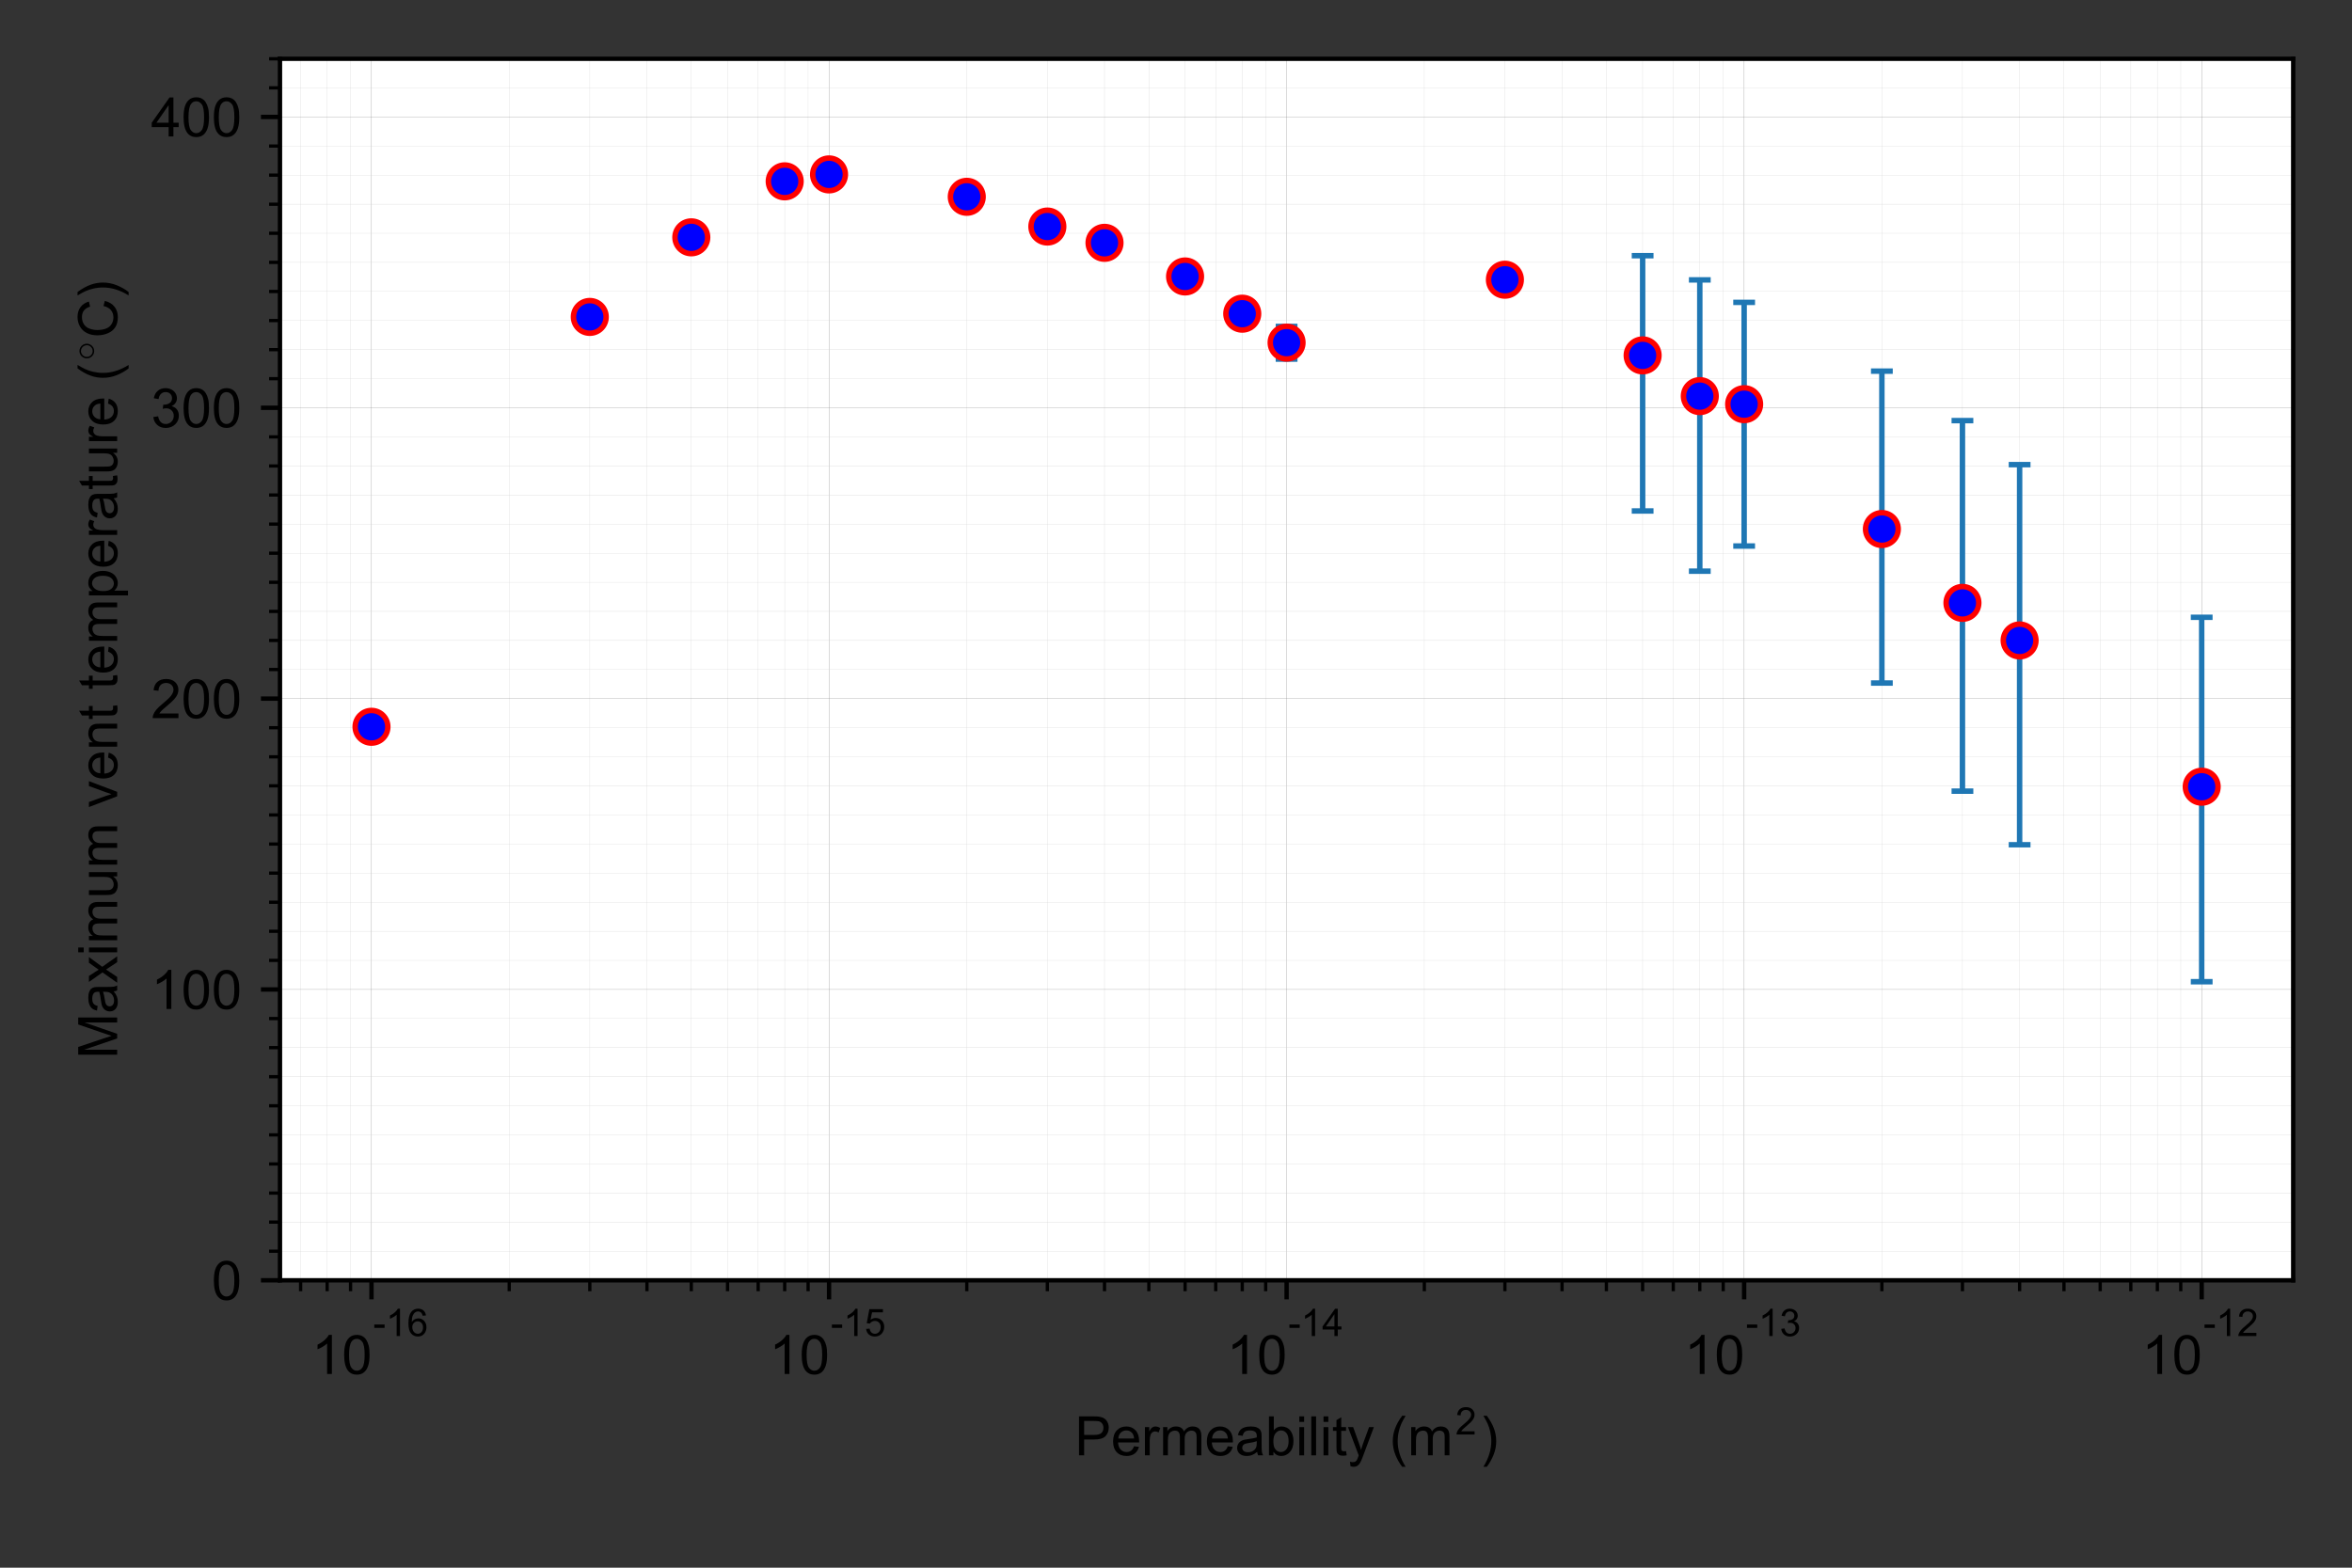 <?xml version="1.0" encoding="utf-8" standalone="no"?>
<!DOCTYPE svg PUBLIC "-//W3C//DTD SVG 1.1//EN"
  "http://www.w3.org/Graphics/SVG/1.1/DTD/svg11.dtd">
<!-- Created with matplotlib (https://matplotlib.org/) -->
<svg height="288pt" version="1.1" viewBox="0 0 432 288" width="432pt" xmlns="http://www.w3.org/2000/svg" xmlns:xlink="http://www.w3.org/1999/xlink">
 <rect x="0" y="0" width="432" height="288" fill="#333333" stroke="none"/>
 <defs>
  <style type="text/css">*{stroke-linecap:butt;stroke-linejoin:round;}</style>
 </defs>
 <g id="figure_1">
  <g id="patch_1">
   <path d="M 0 288 
L 432 288 
L 432 0 
L 0 0 
z
" style="fill:none;"/>
  </g>
  <g id="axes_1">
   <g id="patch_2">
    <path d="M 51.425 235.204 
L 421.2 235.204 
L 421.2 10.8 
L 51.425 10.8 
z
" style="fill:#ffffff;"/>
   </g>
   <g id="matplotlib.axis_1">
    <g id="xtick_1">
     <g id="line2d_1">
      <path clip-path="url(#p990fb00ae2)" d="M 68.233 235.204 
L 68.233 10.8 
" style="fill:none;stroke:#808080;stroke-linecap:square;stroke-width:0.05;"/>
     </g>
     <g id="line2d_2">
      <defs>
       <path d="M 0 0 
L 0 3.5 
" id="md0102a7265" style="stroke:#000000;stroke-width:0.8;"/>
      </defs>
      <g>
       <use style="stroke:#000000;stroke-width:0.8;" x="68.233" xlink:href="#md0102a7265" y="235.204"/>
      </g>
     </g>
     <g id="text_1">
      <!-- $\mathdefault{10^{-16}}$ -->
      <g transform="translate(57.233 252.517)scale(0.1 -0.1)">
       <defs>
        <path d="M 37.25 0 
L 28.469 0 
L 28.469 56 
Q 25.297 52.984 20.141 49.953 
Q 14.984 46.922 10.891 45.406 
L 10.891 53.906 
Q 18.266 57.375 23.781 62.297 
Q 29.297 67.234 31.594 71.875 
L 37.25 71.875 
z
" id="ArialMT-49"/>
        <path d="M 4.156 35.297 
Q 4.156 48 6.766 55.734 
Q 9.375 63.484 14.516 67.672 
Q 19.672 71.875 27.484 71.875 
Q 33.25 71.875 37.594 69.547 
Q 41.938 67.234 44.766 62.859 
Q 47.609 58.5 49.219 52.219 
Q 50.828 45.953 50.828 35.297 
Q 50.828 22.703 48.234 14.969 
Q 45.656 7.234 40.5 3 
Q 35.359 -1.219 27.484 -1.219 
Q 17.141 -1.219 11.234 6.203 
Q 4.156 15.141 4.156 35.297 
z
M 13.188 35.297 
Q 13.188 17.672 17.312 11.828 
Q 21.438 6 27.484 6 
Q 33.547 6 37.672 11.859 
Q 41.797 17.719 41.797 35.297 
Q 41.797 52.984 37.672 58.781 
Q 33.547 64.594 27.391 64.594 
Q 21.344 64.594 17.719 59.469 
Q 13.188 52.938 13.188 35.297 
z
" id="ArialMT-48"/>
        <path d="M 3.172 21.484 
L 3.172 30.328 
L 30.172 30.328 
L 30.172 21.484 
z
" id="ArialMT-45"/>
        <path d="M 49.75 54.047 
L 41.016 53.375 
Q 39.844 58.547 37.703 60.891 
Q 34.125 64.656 28.906 64.656 
Q 24.703 64.656 21.531 62.312 
Q 17.391 59.281 14.984 53.469 
Q 12.594 47.656 12.5 36.922 
Q 15.672 41.75 20.266 44.094 
Q 24.859 46.438 29.891 46.438 
Q 38.672 46.438 44.844 39.969 
Q 51.031 33.5 51.031 23.25 
Q 51.031 16.5 48.125 10.719 
Q 45.219 4.938 40.141 1.859 
Q 35.062 -1.219 28.609 -1.219 
Q 17.625 -1.219 10.688 6.859 
Q 3.766 14.938 3.766 33.5 
Q 3.766 54.25 11.422 63.672 
Q 18.109 71.875 29.438 71.875 
Q 37.891 71.875 43.281 67.141 
Q 48.688 62.406 49.75 54.047 
z
M 13.875 23.188 
Q 13.875 18.656 15.797 14.5 
Q 17.719 10.359 21.188 8.172 
Q 24.656 6 28.469 6 
Q 34.031 6 38.031 10.484 
Q 42.047 14.984 42.047 22.703 
Q 42.047 30.125 38.078 34.391 
Q 34.125 38.672 28.125 38.672 
Q 22.172 38.672 18.016 34.391 
Q 13.875 30.125 13.875 23.188 
z
" id="ArialMT-54"/>
       </defs>
       <use transform="translate(0 0.994)" xlink:href="#ArialMT-49"/>
       <use transform="translate(55.615 0.994)" xlink:href="#ArialMT-48"/>
       <use transform="translate(112.973 70.688)scale(0.7)" xlink:href="#ArialMT-45"/>
       <use transform="translate(136.283 70.688)scale(0.7)" xlink:href="#ArialMT-49"/>
       <use transform="translate(175.214 70.688)scale(0.7)" xlink:href="#ArialMT-54"/>
      </g>
     </g>
    </g>
    <g id="xtick_2">
     <g id="line2d_3">
      <path clip-path="url(#p990fb00ae2)" d="M 152.273 235.204 
L 152.273 10.8 
" style="fill:none;stroke:#808080;stroke-linecap:square;stroke-width:0.05;"/>
     </g>
     <g id="line2d_4">
      <g>
       <use style="stroke:#000000;stroke-width:0.8;" x="152.273" xlink:href="#md0102a7265" y="235.204"/>
      </g>
     </g>
     <g id="text_2">
      <!-- $\mathdefault{10^{-15}}$ -->
      <g transform="translate(141.273 252.517)scale(0.1 -0.1)">
       <defs>
        <path d="M 4.156 18.75 
L 13.375 19.531 
Q 14.406 12.797 18.141 9.391 
Q 21.875 6 27.156 6 
Q 33.5 6 37.891 10.781 
Q 42.281 15.578 42.281 23.484 
Q 42.281 31 38.062 35.344 
Q 33.844 39.703 27 39.703 
Q 22.75 39.703 19.328 37.766 
Q 15.922 35.844 13.969 32.766 
L 5.719 33.844 
L 12.641 70.609 
L 48.25 70.609 
L 48.25 62.203 
L 19.672 62.203 
L 15.828 42.969 
Q 22.266 47.469 29.344 47.469 
Q 38.719 47.469 45.156 40.969 
Q 51.609 34.469 51.609 24.266 
Q 51.609 14.547 45.953 7.469 
Q 39.062 -1.219 27.156 -1.219 
Q 17.391 -1.219 11.203 4.25 
Q 5.031 9.719 4.156 18.75 
z
" id="ArialMT-53"/>
       </defs>
       <use transform="translate(0 0.994)" xlink:href="#ArialMT-49"/>
       <use transform="translate(55.615 0.994)" xlink:href="#ArialMT-48"/>
       <use transform="translate(112.973 70.688)scale(0.7)" xlink:href="#ArialMT-45"/>
       <use transform="translate(136.283 70.688)scale(0.7)" xlink:href="#ArialMT-49"/>
       <use transform="translate(175.214 70.688)scale(0.7)" xlink:href="#ArialMT-53"/>
      </g>
     </g>
    </g>
    <g id="xtick_3">
     <g id="line2d_5">
      <path clip-path="url(#p990fb00ae2)" d="M 236.312 235.204 
L 236.312 10.8 
" style="fill:none;stroke:#808080;stroke-linecap:square;stroke-width:0.05;"/>
     </g>
     <g id="line2d_6">
      <g>
       <use style="stroke:#000000;stroke-width:0.8;" x="236.312" xlink:href="#md0102a7265" y="235.204"/>
      </g>
     </g>
     <g id="text_3">
      <!-- $\mathdefault{10^{-14}}$ -->
      <g transform="translate(225.312 252.517)scale(0.1 -0.1)">
       <defs>
        <path d="M 32.328 0 
L 32.328 17.141 
L 1.266 17.141 
L 1.266 25.203 
L 33.938 71.578 
L 41.109 71.578 
L 41.109 25.203 
L 50.781 25.203 
L 50.781 17.141 
L 41.109 17.141 
L 41.109 0 
z
M 32.328 25.203 
L 32.328 57.469 
L 9.906 25.203 
z
" id="ArialMT-52"/>
       </defs>
       <use transform="translate(0 0.994)" xlink:href="#ArialMT-49"/>
       <use transform="translate(55.615 0.994)" xlink:href="#ArialMT-48"/>
       <use transform="translate(112.973 70.688)scale(0.7)" xlink:href="#ArialMT-45"/>
       <use transform="translate(136.283 70.688)scale(0.7)" xlink:href="#ArialMT-49"/>
       <use transform="translate(175.214 70.688)scale(0.7)" xlink:href="#ArialMT-52"/>
      </g>
     </g>
    </g>
    <g id="xtick_4">
     <g id="line2d_7">
      <path clip-path="url(#p990fb00ae2)" d="M 320.352 235.204 
L 320.352 10.8 
" style="fill:none;stroke:#808080;stroke-linecap:square;stroke-width:0.05;"/>
     </g>
     <g id="line2d_8">
      <g>
       <use style="stroke:#000000;stroke-width:0.8;" x="320.352" xlink:href="#md0102a7265" y="235.204"/>
      </g>
     </g>
     <g id="text_4">
      <!-- $\mathdefault{10^{-13}}$ -->
      <g transform="translate(309.352 252.517)scale(0.1 -0.1)">
       <defs>
        <path d="M 4.203 18.891 
L 12.984 20.062 
Q 14.5 12.594 18.141 9.297 
Q 21.781 6 27 6 
Q 33.203 6 37.469 10.297 
Q 41.75 14.594 41.75 20.953 
Q 41.75 27 37.797 30.922 
Q 33.844 34.859 27.734 34.859 
Q 25.25 34.859 21.531 33.891 
L 22.516 41.609 
Q 23.391 41.5 23.922 41.5 
Q 29.547 41.5 34.031 44.422 
Q 38.531 47.359 38.531 53.469 
Q 38.531 58.297 35.25 61.469 
Q 31.984 64.656 26.812 64.656 
Q 21.688 64.656 18.266 61.422 
Q 14.844 58.203 13.875 51.766 
L 5.078 53.328 
Q 6.688 62.156 12.391 67.016 
Q 18.109 71.875 26.609 71.875 
Q 32.469 71.875 37.391 69.359 
Q 42.328 66.844 44.938 62.5 
Q 47.562 58.156 47.562 53.266 
Q 47.562 48.641 45.062 44.828 
Q 42.578 41.016 37.703 38.766 
Q 44.047 37.312 47.562 32.688 
Q 51.078 28.078 51.078 21.141 
Q 51.078 11.766 44.234 5.25 
Q 37.406 -1.266 26.953 -1.266 
Q 17.531 -1.266 11.297 4.344 
Q 5.078 9.969 4.203 18.891 
z
" id="ArialMT-51"/>
       </defs>
       <use transform="translate(0 0.994)" xlink:href="#ArialMT-49"/>
       <use transform="translate(55.615 0.994)" xlink:href="#ArialMT-48"/>
       <use transform="translate(112.973 70.688)scale(0.7)" xlink:href="#ArialMT-45"/>
       <use transform="translate(136.283 70.688)scale(0.7)" xlink:href="#ArialMT-49"/>
       <use transform="translate(175.214 70.688)scale(0.7)" xlink:href="#ArialMT-51"/>
      </g>
     </g>
    </g>
    <g id="xtick_5">
     <g id="line2d_9">
      <path clip-path="url(#p990fb00ae2)" d="M 404.392 235.204 
L 404.392 10.8 
" style="fill:none;stroke:#808080;stroke-linecap:square;stroke-width:0.05;"/>
     </g>
     <g id="line2d_10">
      <g>
       <use style="stroke:#000000;stroke-width:0.8;" x="404.392" xlink:href="#md0102a7265" y="235.204"/>
      </g>
     </g>
     <g id="text_5">
      <!-- $\mathdefault{10^{-12}}$ -->
      <g transform="translate(393.392 252.517)scale(0.1 -0.1)">
       <defs>
        <path d="M 50.344 8.453 
L 50.344 0 
L 3.031 0 
Q 2.938 3.172 4.047 6.109 
Q 5.859 10.938 9.828 15.625 
Q 13.812 20.312 21.344 26.469 
Q 33.016 36.031 37.109 41.625 
Q 41.219 47.219 41.219 52.203 
Q 41.219 57.422 37.469 61 
Q 33.734 64.594 27.734 64.594 
Q 21.391 64.594 17.578 60.781 
Q 13.766 56.984 13.719 50.25 
L 4.688 51.172 
Q 5.609 61.281 11.656 66.578 
Q 17.719 71.875 27.938 71.875 
Q 38.234 71.875 44.234 66.156 
Q 50.25 60.453 50.25 52 
Q 50.25 47.703 48.484 43.547 
Q 46.734 39.406 42.656 34.812 
Q 38.578 30.219 29.109 22.219 
Q 21.188 15.578 18.938 13.203 
Q 16.703 10.844 15.234 8.453 
z
" id="ArialMT-50"/>
       </defs>
       <use transform="translate(0 0.994)" xlink:href="#ArialMT-49"/>
       <use transform="translate(55.615 0.994)" xlink:href="#ArialMT-48"/>
       <use transform="translate(112.973 70.688)scale(0.7)" xlink:href="#ArialMT-45"/>
       <use transform="translate(136.283 70.688)scale(0.7)" xlink:href="#ArialMT-49"/>
       <use transform="translate(175.214 70.688)scale(0.7)" xlink:href="#ArialMT-50"/>
      </g>
     </g>
    </g>
    <g id="xtick_6">
     <g id="line2d_11">
      <path clip-path="url(#p990fb00ae2)" d="M 55.215 235.204 
L 55.215 10.8 
" style="fill:none;stroke:#d3d3d3;stroke-linecap:square;stroke-width:0.05;"/>
     </g>
     <g id="line2d_12">
      <defs>
       <path d="M 0 0 
L 0 2 
" id="m9392444e50" style="stroke:#000000;stroke-width:0.6;"/>
      </defs>
      <g>
       <use style="stroke:#000000;stroke-width:0.6;" x="55.215" xlink:href="#m9392444e50" y="235.204"/>
      </g>
     </g>
    </g>
    <g id="xtick_7">
     <g id="line2d_13">
      <path clip-path="url(#p990fb00ae2)" d="M 60.089 235.204 
L 60.089 10.8 
" style="fill:none;stroke:#d3d3d3;stroke-linecap:square;stroke-width:0.05;"/>
     </g>
     <g id="line2d_14">
      <g>
       <use style="stroke:#000000;stroke-width:0.6;" x="60.089" xlink:href="#m9392444e50" y="235.204"/>
      </g>
     </g>
    </g>
    <g id="xtick_8">
     <g id="line2d_15">
      <path clip-path="url(#p990fb00ae2)" d="M 64.388 235.204 
L 64.388 10.8 
" style="fill:none;stroke:#d3d3d3;stroke-linecap:square;stroke-width:0.05;"/>
     </g>
     <g id="line2d_16">
      <g>
       <use style="stroke:#000000;stroke-width:0.6;" x="64.388" xlink:href="#m9392444e50" y="235.204"/>
      </g>
     </g>
    </g>
    <g id="xtick_9">
     <g id="line2d_17">
      <path clip-path="url(#p990fb00ae2)" d="M 93.531 235.204 
L 93.531 10.8 
" style="fill:none;stroke:#d3d3d3;stroke-linecap:square;stroke-width:0.05;"/>
     </g>
     <g id="line2d_18">
      <g>
       <use style="stroke:#000000;stroke-width:0.6;" x="93.531" xlink:href="#m9392444e50" y="235.204"/>
      </g>
     </g>
    </g>
    <g id="xtick_10">
     <g id="line2d_19">
      <path clip-path="url(#p990fb00ae2)" d="M 108.33 235.204 
L 108.33 10.8 
" style="fill:none;stroke:#d3d3d3;stroke-linecap:square;stroke-width:0.05;"/>
     </g>
     <g id="line2d_20">
      <g>
       <use style="stroke:#000000;stroke-width:0.6;" x="108.33" xlink:href="#m9392444e50" y="235.204"/>
      </g>
     </g>
    </g>
    <g id="xtick_11">
     <g id="line2d_21">
      <path clip-path="url(#p990fb00ae2)" d="M 118.83 235.204 
L 118.83 10.8 
" style="fill:none;stroke:#d3d3d3;stroke-linecap:square;stroke-width:0.05;"/>
     </g>
     <g id="line2d_22">
      <g>
       <use style="stroke:#000000;stroke-width:0.6;" x="118.83" xlink:href="#m9392444e50" y="235.204"/>
      </g>
     </g>
    </g>
    <g id="xtick_12">
     <g id="line2d_23">
      <path clip-path="url(#p990fb00ae2)" d="M 126.974 235.204 
L 126.974 10.8 
" style="fill:none;stroke:#d3d3d3;stroke-linecap:square;stroke-width:0.05;"/>
     </g>
     <g id="line2d_24">
      <g>
       <use style="stroke:#000000;stroke-width:0.6;" x="126.974" xlink:href="#m9392444e50" y="235.204"/>
      </g>
     </g>
    </g>
    <g id="xtick_13">
     <g id="line2d_25">
      <path clip-path="url(#p990fb00ae2)" d="M 133.629 235.204 
L 133.629 10.8 
" style="fill:none;stroke:#d3d3d3;stroke-linecap:square;stroke-width:0.05;"/>
     </g>
     <g id="line2d_26">
      <g>
       <use style="stroke:#000000;stroke-width:0.6;" x="133.629" xlink:href="#m9392444e50" y="235.204"/>
      </g>
     </g>
    </g>
    <g id="xtick_14">
     <g id="line2d_27">
      <path clip-path="url(#p990fb00ae2)" d="M 139.255 235.204 
L 139.255 10.8 
" style="fill:none;stroke:#d3d3d3;stroke-linecap:square;stroke-width:0.05;"/>
     </g>
     <g id="line2d_28">
      <g>
       <use style="stroke:#000000;stroke-width:0.6;" x="139.255" xlink:href="#m9392444e50" y="235.204"/>
      </g>
     </g>
    </g>
    <g id="xtick_15">
     <g id="line2d_29">
      <path clip-path="url(#p990fb00ae2)" d="M 144.128 235.204 
L 144.128 10.8 
" style="fill:none;stroke:#d3d3d3;stroke-linecap:square;stroke-width:0.05;"/>
     </g>
     <g id="line2d_30">
      <g>
       <use style="stroke:#000000;stroke-width:0.6;" x="144.128" xlink:href="#m9392444e50" y="235.204"/>
      </g>
     </g>
    </g>
    <g id="xtick_16">
     <g id="line2d_31">
      <path clip-path="url(#p990fb00ae2)" d="M 148.427 235.204 
L 148.427 10.8 
" style="fill:none;stroke:#d3d3d3;stroke-linecap:square;stroke-width:0.05;"/>
     </g>
     <g id="line2d_32">
      <g>
       <use style="stroke:#000000;stroke-width:0.6;" x="148.427" xlink:href="#m9392444e50" y="235.204"/>
      </g>
     </g>
    </g>
    <g id="xtick_17">
     <g id="line2d_33">
      <path clip-path="url(#p990fb00ae2)" d="M 177.571 235.204 
L 177.571 10.8 
" style="fill:none;stroke:#d3d3d3;stroke-linecap:square;stroke-width:0.05;"/>
     </g>
     <g id="line2d_34">
      <g>
       <use style="stroke:#000000;stroke-width:0.6;" x="177.571" xlink:href="#m9392444e50" y="235.204"/>
      </g>
     </g>
    </g>
    <g id="xtick_18">
     <g id="line2d_35">
      <path clip-path="url(#p990fb00ae2)" d="M 192.37 235.204 
L 192.37 10.8 
" style="fill:none;stroke:#d3d3d3;stroke-linecap:square;stroke-width:0.05;"/>
     </g>
     <g id="line2d_36">
      <g>
       <use style="stroke:#000000;stroke-width:0.6;" x="192.37" xlink:href="#m9392444e50" y="235.204"/>
      </g>
     </g>
    </g>
    <g id="xtick_19">
     <g id="line2d_37">
      <path clip-path="url(#p990fb00ae2)" d="M 202.87 235.204 
L 202.87 10.8 
" style="fill:none;stroke:#d3d3d3;stroke-linecap:square;stroke-width:0.05;"/>
     </g>
     <g id="line2d_38">
      <g>
       <use style="stroke:#000000;stroke-width:0.6;" x="202.87" xlink:href="#m9392444e50" y="235.204"/>
      </g>
     </g>
    </g>
    <g id="xtick_20">
     <g id="line2d_39">
      <path clip-path="url(#p990fb00ae2)" d="M 211.014 235.204 
L 211.014 10.8 
" style="fill:none;stroke:#d3d3d3;stroke-linecap:square;stroke-width:0.05;"/>
     </g>
     <g id="line2d_40">
      <g>
       <use style="stroke:#000000;stroke-width:0.6;" x="211.014" xlink:href="#m9392444e50" y="235.204"/>
      </g>
     </g>
    </g>
    <g id="xtick_21">
     <g id="line2d_41">
      <path clip-path="url(#p990fb00ae2)" d="M 217.668 235.204 
L 217.668 10.8 
" style="fill:none;stroke:#d3d3d3;stroke-linecap:square;stroke-width:0.05;"/>
     </g>
     <g id="line2d_42">
      <g>
       <use style="stroke:#000000;stroke-width:0.6;" x="217.668" xlink:href="#m9392444e50" y="235.204"/>
      </g>
     </g>
    </g>
    <g id="xtick_22">
     <g id="line2d_43">
      <path clip-path="url(#p990fb00ae2)" d="M 223.295 235.204 
L 223.295 10.8 
" style="fill:none;stroke:#d3d3d3;stroke-linecap:square;stroke-width:0.05;"/>
     </g>
     <g id="line2d_44">
      <g>
       <use style="stroke:#000000;stroke-width:0.6;" x="223.295" xlink:href="#m9392444e50" y="235.204"/>
      </g>
     </g>
    </g>
    <g id="xtick_23">
     <g id="line2d_45">
      <path clip-path="url(#p990fb00ae2)" d="M 228.168 235.204 
L 228.168 10.8 
" style="fill:none;stroke:#d3d3d3;stroke-linecap:square;stroke-width:0.05;"/>
     </g>
     <g id="line2d_46">
      <g>
       <use style="stroke:#000000;stroke-width:0.6;" x="228.168" xlink:href="#m9392444e50" y="235.204"/>
      </g>
     </g>
    </g>
    <g id="xtick_24">
     <g id="line2d_47">
      <path clip-path="url(#p990fb00ae2)" d="M 232.467 235.204 
L 232.467 10.8 
" style="fill:none;stroke:#d3d3d3;stroke-linecap:square;stroke-width:0.05;"/>
     </g>
     <g id="line2d_48">
      <g>
       <use style="stroke:#000000;stroke-width:0.6;" x="232.467" xlink:href="#m9392444e50" y="235.204"/>
      </g>
     </g>
    </g>
    <g id="xtick_25">
     <g id="line2d_49">
      <path clip-path="url(#p990fb00ae2)" d="M 261.611 235.204 
L 261.611 10.8 
" style="fill:none;stroke:#d3d3d3;stroke-linecap:square;stroke-width:0.05;"/>
     </g>
     <g id="line2d_50">
      <g>
       <use style="stroke:#000000;stroke-width:0.6;" x="261.611" xlink:href="#m9392444e50" y="235.204"/>
      </g>
     </g>
    </g>
    <g id="xtick_26">
     <g id="line2d_51">
      <path clip-path="url(#p990fb00ae2)" d="M 276.41 235.204 
L 276.41 10.8 
" style="fill:none;stroke:#d3d3d3;stroke-linecap:square;stroke-width:0.05;"/>
     </g>
     <g id="line2d_52">
      <g>
       <use style="stroke:#000000;stroke-width:0.6;" x="276.41" xlink:href="#m9392444e50" y="235.204"/>
      </g>
     </g>
    </g>
    <g id="xtick_27">
     <g id="line2d_53">
      <path clip-path="url(#p990fb00ae2)" d="M 286.909 235.204 
L 286.909 10.8 
" style="fill:none;stroke:#d3d3d3;stroke-linecap:square;stroke-width:0.05;"/>
     </g>
     <g id="line2d_54">
      <g>
       <use style="stroke:#000000;stroke-width:0.6;" x="286.909" xlink:href="#m9392444e50" y="235.204"/>
      </g>
     </g>
    </g>
    <g id="xtick_28">
     <g id="line2d_55">
      <path clip-path="url(#p990fb00ae2)" d="M 295.054 235.204 
L 295.054 10.8 
" style="fill:none;stroke:#d3d3d3;stroke-linecap:square;stroke-width:0.05;"/>
     </g>
     <g id="line2d_56">
      <g>
       <use style="stroke:#000000;stroke-width:0.6;" x="295.054" xlink:href="#m9392444e50" y="235.204"/>
      </g>
     </g>
    </g>
    <g id="xtick_29">
     <g id="line2d_57">
      <path clip-path="url(#p990fb00ae2)" d="M 301.708 235.204 
L 301.708 10.8 
" style="fill:none;stroke:#d3d3d3;stroke-linecap:square;stroke-width:0.05;"/>
     </g>
     <g id="line2d_58">
      <g>
       <use style="stroke:#000000;stroke-width:0.6;" x="301.708" xlink:href="#m9392444e50" y="235.204"/>
      </g>
     </g>
    </g>
    <g id="xtick_30">
     <g id="line2d_59">
      <path clip-path="url(#p990fb00ae2)" d="M 307.334 235.204 
L 307.334 10.8 
" style="fill:none;stroke:#d3d3d3;stroke-linecap:square;stroke-width:0.05;"/>
     </g>
     <g id="line2d_60">
      <g>
       <use style="stroke:#000000;stroke-width:0.6;" x="307.334" xlink:href="#m9392444e50" y="235.204"/>
      </g>
     </g>
    </g>
    <g id="xtick_31">
     <g id="line2d_61">
      <path clip-path="url(#p990fb00ae2)" d="M 312.208 235.204 
L 312.208 10.8 
" style="fill:none;stroke:#d3d3d3;stroke-linecap:square;stroke-width:0.05;"/>
     </g>
     <g id="line2d_62">
      <g>
       <use style="stroke:#000000;stroke-width:0.6;" x="312.208" xlink:href="#m9392444e50" y="235.204"/>
      </g>
     </g>
    </g>
    <g id="xtick_32">
     <g id="line2d_63">
      <path clip-path="url(#p990fb00ae2)" d="M 316.507 235.204 
L 316.507 10.8 
" style="fill:none;stroke:#d3d3d3;stroke-linecap:square;stroke-width:0.05;"/>
     </g>
     <g id="line2d_64">
      <g>
       <use style="stroke:#000000;stroke-width:0.6;" x="316.507" xlink:href="#m9392444e50" y="235.204"/>
      </g>
     </g>
    </g>
    <g id="xtick_33">
     <g id="line2d_65">
      <path clip-path="url(#p990fb00ae2)" d="M 345.651 235.204 
L 345.651 10.8 
" style="fill:none;stroke:#d3d3d3;stroke-linecap:square;stroke-width:0.05;"/>
     </g>
     <g id="line2d_66">
      <g>
       <use style="stroke:#000000;stroke-width:0.6;" x="345.651" xlink:href="#m9392444e50" y="235.204"/>
      </g>
     </g>
    </g>
    <g id="xtick_34">
     <g id="line2d_67">
      <path clip-path="url(#p990fb00ae2)" d="M 360.449 235.204 
L 360.449 10.8 
" style="fill:none;stroke:#d3d3d3;stroke-linecap:square;stroke-width:0.05;"/>
     </g>
     <g id="line2d_68">
      <g>
       <use style="stroke:#000000;stroke-width:0.6;" x="360.449" xlink:href="#m9392444e50" y="235.204"/>
      </g>
     </g>
    </g>
    <g id="xtick_35">
     <g id="line2d_69">
      <path clip-path="url(#p990fb00ae2)" d="M 370.949 235.204 
L 370.949 10.8 
" style="fill:none;stroke:#d3d3d3;stroke-linecap:square;stroke-width:0.05;"/>
     </g>
     <g id="line2d_70">
      <g>
       <use style="stroke:#000000;stroke-width:0.6;" x="370.949" xlink:href="#m9392444e50" y="235.204"/>
      </g>
     </g>
    </g>
    <g id="xtick_36">
     <g id="line2d_71">
      <path clip-path="url(#p990fb00ae2)" d="M 379.094 235.204 
L 379.094 10.8 
" style="fill:none;stroke:#d3d3d3;stroke-linecap:square;stroke-width:0.05;"/>
     </g>
     <g id="line2d_72">
      <g>
       <use style="stroke:#000000;stroke-width:0.6;" x="379.094" xlink:href="#m9392444e50" y="235.204"/>
      </g>
     </g>
    </g>
    <g id="xtick_37">
     <g id="line2d_73">
      <path clip-path="url(#p990fb00ae2)" d="M 385.748 235.204 
L 385.748 10.8 
" style="fill:none;stroke:#d3d3d3;stroke-linecap:square;stroke-width:0.05;"/>
     </g>
     <g id="line2d_74">
      <g>
       <use style="stroke:#000000;stroke-width:0.6;" x="385.748" xlink:href="#m9392444e50" y="235.204"/>
      </g>
     </g>
    </g>
    <g id="xtick_38">
     <g id="line2d_75">
      <path clip-path="url(#p990fb00ae2)" d="M 391.374 235.204 
L 391.374 10.8 
" style="fill:none;stroke:#d3d3d3;stroke-linecap:square;stroke-width:0.05;"/>
     </g>
     <g id="line2d_76">
      <g>
       <use style="stroke:#000000;stroke-width:0.6;" x="391.374" xlink:href="#m9392444e50" y="235.204"/>
      </g>
     </g>
    </g>
    <g id="xtick_39">
     <g id="line2d_77">
      <path clip-path="url(#p990fb00ae2)" d="M 396.248 235.204 
L 396.248 10.8 
" style="fill:none;stroke:#d3d3d3;stroke-linecap:square;stroke-width:0.05;"/>
     </g>
     <g id="line2d_78">
      <g>
       <use style="stroke:#000000;stroke-width:0.6;" x="396.248" xlink:href="#m9392444e50" y="235.204"/>
      </g>
     </g>
    </g>
    <g id="xtick_40">
     <g id="line2d_79">
      <path clip-path="url(#p990fb00ae2)" d="M 400.547 235.204 
L 400.547 10.8 
" style="fill:none;stroke:#d3d3d3;stroke-linecap:square;stroke-width:0.05;"/>
     </g>
     <g id="line2d_80">
      <g>
       <use style="stroke:#000000;stroke-width:0.6;" x="400.547" xlink:href="#m9392444e50" y="235.204"/>
      </g>
     </g>
    </g>
    <g id="text_6">
     <!-- Permeability (m$^{\mathregular{2}}$) -->
     <g transform="translate(197.412 267.404)scale(0.1 -0.1)">
      <defs>
       <path d="M 7.719 0 
L 7.719 71.578 
L 34.719 71.578 
Q 41.844 71.578 45.609 70.906 
Q 50.875 70.016 54.438 67.547 
Q 58.016 65.094 60.188 60.641 
Q 62.359 56.203 62.359 50.875 
Q 62.359 41.75 56.547 35.422 
Q 50.734 29.109 35.547 29.109 
L 17.188 29.109 
L 17.188 0 
z
M 17.188 37.547 
L 35.688 37.547 
Q 44.875 37.547 48.734 40.969 
Q 52.594 44.391 52.594 50.594 
Q 52.594 55.078 50.312 58.266 
Q 48.047 61.469 44.344 62.5 
Q 41.938 63.141 35.5 63.141 
L 17.188 63.141 
z
" id="ArialMT-80"/>
       <path d="M 42.094 16.703 
L 51.172 15.578 
Q 49.031 7.625 43.219 3.219 
Q 37.406 -1.172 28.375 -1.172 
Q 17 -1.172 10.328 5.828 
Q 3.656 12.844 3.656 25.484 
Q 3.656 38.578 10.391 45.797 
Q 17.141 53.031 27.875 53.031 
Q 38.281 53.031 44.875 45.953 
Q 51.469 38.875 51.469 26.031 
Q 51.469 25.25 51.422 23.688 
L 12.75 23.688 
Q 13.234 15.141 17.578 10.594 
Q 21.922 6.062 28.422 6.062 
Q 33.25 6.062 36.672 8.594 
Q 40.094 11.141 42.094 16.703 
z
M 13.234 30.906 
L 42.188 30.906 
Q 41.609 37.453 38.875 40.719 
Q 34.672 45.797 27.984 45.797 
Q 21.922 45.797 17.797 41.75 
Q 13.672 37.703 13.234 30.906 
z
" id="ArialMT-101"/>
       <path d="M 6.5 0 
L 6.5 51.859 
L 14.406 51.859 
L 14.406 44 
Q 17.438 49.516 20 51.266 
Q 22.562 53.031 25.641 53.031 
Q 30.078 53.031 34.672 50.203 
L 31.641 42.047 
Q 28.422 43.953 25.203 43.953 
Q 22.312 43.953 20.016 42.219 
Q 17.719 40.484 16.75 37.406 
Q 15.281 32.719 15.281 27.156 
L 15.281 0 
z
" id="ArialMT-114"/>
       <path d="M 6.594 0 
L 6.594 51.859 
L 14.453 51.859 
L 14.453 44.578 
Q 16.891 48.391 20.938 50.703 
Q 25 53.031 30.172 53.031 
Q 35.938 53.031 39.625 50.641 
Q 43.312 48.25 44.828 43.953 
Q 50.984 53.031 60.844 53.031 
Q 68.562 53.031 72.703 48.75 
Q 76.859 44.484 76.859 35.594 
L 76.859 0 
L 68.109 0 
L 68.109 32.672 
Q 68.109 37.938 67.25 40.25 
Q 66.406 42.578 64.156 43.984 
Q 61.922 45.406 58.891 45.406 
Q 53.422 45.406 49.797 41.766 
Q 46.188 38.141 46.188 30.125 
L 46.188 0 
L 37.406 0 
L 37.406 33.688 
Q 37.406 39.547 35.25 42.469 
Q 33.109 45.406 28.219 45.406 
Q 24.516 45.406 21.359 43.453 
Q 18.219 41.5 16.797 37.734 
Q 15.375 33.984 15.375 26.906 
L 15.375 0 
z
" id="ArialMT-109"/>
       <path d="M 40.438 6.391 
Q 35.547 2.25 31.031 0.531 
Q 26.516 -1.172 21.344 -1.172 
Q 12.797 -1.172 8.203 3 
Q 3.609 7.172 3.609 13.672 
Q 3.609 17.484 5.344 20.625 
Q 7.078 23.781 9.891 25.688 
Q 12.703 27.594 16.219 28.562 
Q 18.797 29.25 24.031 29.891 
Q 34.672 31.156 39.703 32.906 
Q 39.75 34.719 39.75 35.203 
Q 39.75 40.578 37.25 42.781 
Q 33.891 45.75 27.25 45.75 
Q 21.047 45.75 18.094 43.578 
Q 15.141 41.406 13.719 35.891 
L 5.125 37.062 
Q 6.297 42.578 8.984 45.969 
Q 11.672 49.359 16.75 51.188 
Q 21.828 53.031 28.516 53.031 
Q 35.156 53.031 39.297 51.469 
Q 43.453 49.906 45.406 47.531 
Q 47.359 45.172 48.141 41.547 
Q 48.578 39.312 48.578 33.453 
L 48.578 21.734 
Q 48.578 9.469 49.141 6.219 
Q 49.703 2.984 51.375 0 
L 42.188 0 
Q 40.828 2.734 40.438 6.391 
z
M 39.703 26.031 
Q 34.906 24.078 25.344 22.703 
Q 19.922 21.922 17.672 20.938 
Q 15.438 19.969 14.203 18.094 
Q 12.984 16.219 12.984 13.922 
Q 12.984 10.406 15.641 8.062 
Q 18.312 5.719 23.438 5.719 
Q 28.516 5.719 32.469 7.938 
Q 36.422 10.156 38.281 14.016 
Q 39.703 17 39.703 22.797 
z
" id="ArialMT-97"/>
       <path d="M 14.703 0 
L 6.547 0 
L 6.547 71.578 
L 15.328 71.578 
L 15.328 46.047 
Q 20.906 53.031 29.547 53.031 
Q 34.328 53.031 38.594 51.094 
Q 42.875 49.172 45.625 45.672 
Q 48.391 42.188 49.953 37.25 
Q 51.516 32.328 51.516 26.703 
Q 51.516 13.375 44.922 6.094 
Q 38.328 -1.172 29.109 -1.172 
Q 19.922 -1.172 14.703 6.5 
z
M 14.594 26.312 
Q 14.594 17 17.141 12.844 
Q 21.297 6.062 28.375 6.062 
Q 34.125 6.062 38.328 11.062 
Q 42.531 16.062 42.531 25.984 
Q 42.531 36.141 38.5 40.969 
Q 34.469 45.797 28.766 45.797 
Q 23 45.797 18.797 40.797 
Q 14.594 35.797 14.594 26.312 
z
" id="ArialMT-98"/>
       <path d="M 6.641 61.469 
L 6.641 71.578 
L 15.438 71.578 
L 15.438 61.469 
z
M 6.641 0 
L 6.641 51.859 
L 15.438 51.859 
L 15.438 0 
z
" id="ArialMT-105"/>
       <path d="M 6.391 0 
L 6.391 71.578 
L 15.188 71.578 
L 15.188 0 
z
" id="ArialMT-108"/>
       <path d="M 25.781 7.859 
L 27.047 0.094 
Q 23.344 -0.688 20.406 -0.688 
Q 15.625 -0.688 12.984 0.828 
Q 10.359 2.344 9.281 4.812 
Q 8.203 7.281 8.203 15.188 
L 8.203 45.016 
L 1.766 45.016 
L 1.766 51.859 
L 8.203 51.859 
L 8.203 64.703 
L 16.938 69.969 
L 16.938 51.859 
L 25.781 51.859 
L 25.781 45.016 
L 16.938 45.016 
L 16.938 14.703 
Q 16.938 10.938 17.406 9.859 
Q 17.875 8.797 18.922 8.156 
Q 19.969 7.516 21.922 7.516 
Q 23.391 7.516 25.781 7.859 
z
" id="ArialMT-116"/>
       <path d="M 6.203 -19.969 
L 5.219 -11.719 
Q 8.109 -12.5 10.25 -12.5 
Q 13.188 -12.5 14.938 -11.516 
Q 16.703 -10.547 17.828 -8.797 
Q 18.656 -7.469 20.516 -2.25 
Q 20.75 -1.516 21.297 -0.094 
L 1.609 51.859 
L 11.078 51.859 
L 21.875 21.828 
Q 23.969 16.109 25.641 9.812 
Q 27.156 15.875 29.25 21.625 
L 40.328 51.859 
L 49.125 51.859 
L 29.391 -0.875 
Q 26.219 -9.422 24.469 -12.641 
Q 22.125 -17 19.094 -19.016 
Q 16.062 -21.047 11.859 -21.047 
Q 9.328 -21.047 6.203 -19.969 
z
" id="ArialMT-121"/>
       <path id="ArialMT-32"/>
       <path d="M 23.391 -21.047 
Q 16.109 -11.859 11.078 0.438 
Q 6.062 12.75 6.062 25.922 
Q 6.062 37.547 9.812 48.188 
Q 14.203 60.547 23.391 72.797 
L 29.688 72.797 
Q 23.781 62.641 21.875 58.297 
Q 18.891 51.562 17.188 44.234 
Q 15.094 35.109 15.094 25.875 
Q 15.094 2.391 29.688 -21.047 
z
" id="ArialMT-40"/>
       <path d="M 12.359 -21.047 
L 6.062 -21.047 
Q 20.656 2.391 20.656 25.875 
Q 20.656 35.062 18.562 44.094 
Q 16.891 51.422 13.922 58.156 
Q 12.016 62.547 6.062 72.797 
L 12.359 72.797 
Q 21.531 60.547 25.922 48.188 
Q 29.688 37.547 29.688 25.922 
Q 29.688 12.75 24.625 0.438 
Q 19.578 -11.859 12.359 -21.047 
z
" id="ArialMT-41"/>
      </defs>
      <use transform="translate(0 0.423)" xlink:href="#ArialMT-80"/>
      <use transform="translate(66.699 0.423)" xlink:href="#ArialMT-101"/>
      <use transform="translate(122.314 0.423)" xlink:href="#ArialMT-114"/>
      <use transform="translate(155.615 0.423)" xlink:href="#ArialMT-109"/>
      <use transform="translate(238.916 0.423)" xlink:href="#ArialMT-101"/>
      <use transform="translate(294.531 0.423)" xlink:href="#ArialMT-97"/>
      <use transform="translate(350.146 0.423)" xlink:href="#ArialMT-98"/>
      <use transform="translate(405.762 0.423)" xlink:href="#ArialMT-105"/>
      <use transform="translate(427.979 0.423)" xlink:href="#ArialMT-108"/>
      <use transform="translate(450.195 0.423)" xlink:href="#ArialMT-105"/>
      <use transform="translate(472.412 0.423)" xlink:href="#ArialMT-116"/>
      <use transform="translate(500.195 0.423)" xlink:href="#ArialMT-121"/>
      <use transform="translate(550.195 0.423)" xlink:href="#ArialMT-32"/>
      <use transform="translate(577.979 0.423)" xlink:href="#ArialMT-40"/>
      <use transform="translate(611.279 0.423)" xlink:href="#ArialMT-109"/>
      <use transform="translate(699.044 38.688)scale(0.7)" xlink:href="#ArialMT-50"/>
      <use transform="translate(744.352 0.423)" xlink:href="#ArialMT-41"/>
     </g>
    </g>
   </g>
   <g id="matplotlib.axis_2">
    <g id="ytick_1">
     <g id="line2d_81">
      <path clip-path="url(#p990fb00ae2)" d="M 51.425 235.204 
L 421.2 235.204 
" style="fill:none;stroke:#808080;stroke-linecap:square;stroke-width:0.05;"/>
     </g>
     <g id="line2d_82">
      <defs>
       <path d="M 0 0 
L -3.5 0 
" id="m3d5e185395" style="stroke:#000000;stroke-width:0.8;"/>
      </defs>
      <g>
       <use style="stroke:#000000;stroke-width:0.8;" x="51.425" xlink:href="#m3d5e185395" y="235.204"/>
      </g>
     </g>
     <g id="text_7">
      <!-- 0 -->
      <g transform="translate(38.864 238.783)scale(0.1 -0.1)">
       <use xlink:href="#ArialMT-48"/>
      </g>
     </g>
    </g>
    <g id="ytick_2">
     <g id="line2d_83">
      <path clip-path="url(#p990fb00ae2)" d="M 51.425 181.775 
L 421.2 181.775 
" style="fill:none;stroke:#808080;stroke-linecap:square;stroke-width:0.05;"/>
     </g>
     <g id="line2d_84">
      <g>
       <use style="stroke:#000000;stroke-width:0.8;" x="51.425" xlink:href="#m3d5e185395" y="181.775"/>
      </g>
     </g>
     <g id="text_8">
      <!-- 100 -->
      <g transform="translate(27.742 185.354)scale(0.1 -0.1)">
       <use xlink:href="#ArialMT-49"/>
       <use x="55.615" xlink:href="#ArialMT-48"/>
       <use x="111.23" xlink:href="#ArialMT-48"/>
      </g>
     </g>
    </g>
    <g id="ytick_3">
     <g id="line2d_85">
      <path clip-path="url(#p990fb00ae2)" d="M 51.425 128.345 
L 421.2 128.345 
" style="fill:none;stroke:#808080;stroke-linecap:square;stroke-width:0.05;"/>
     </g>
     <g id="line2d_86">
      <g>
       <use style="stroke:#000000;stroke-width:0.8;" x="51.425" xlink:href="#m3d5e185395" y="128.345"/>
      </g>
     </g>
     <g id="text_9">
      <!-- 200 -->
      <g transform="translate(27.742 131.924)scale(0.1 -0.1)">
       <use xlink:href="#ArialMT-50"/>
       <use x="55.615" xlink:href="#ArialMT-48"/>
       <use x="111.23" xlink:href="#ArialMT-48"/>
      </g>
     </g>
    </g>
    <g id="ytick_4">
     <g id="line2d_87">
      <path clip-path="url(#p990fb00ae2)" d="M 51.425 74.915 
L 421.2 74.915 
" style="fill:none;stroke:#808080;stroke-linecap:square;stroke-width:0.05;"/>
     </g>
     <g id="line2d_88">
      <g>
       <use style="stroke:#000000;stroke-width:0.8;" x="51.425" xlink:href="#m3d5e185395" y="74.915"/>
      </g>
     </g>
     <g id="text_10">
      <!-- 300 -->
      <g transform="translate(27.742 78.494)scale(0.1 -0.1)">
       <use xlink:href="#ArialMT-51"/>
       <use x="55.615" xlink:href="#ArialMT-48"/>
       <use x="111.23" xlink:href="#ArialMT-48"/>
      </g>
     </g>
    </g>
    <g id="ytick_5">
     <g id="line2d_89">
      <path clip-path="url(#p990fb00ae2)" d="M 51.425 21.486 
L 421.2 21.486 
" style="fill:none;stroke:#808080;stroke-linecap:square;stroke-width:0.05;"/>
     </g>
     <g id="line2d_90">
      <g>
       <use style="stroke:#000000;stroke-width:0.8;" x="51.425" xlink:href="#m3d5e185395" y="21.486"/>
      </g>
     </g>
     <g id="text_11">
      <!-- 400 -->
      <g transform="translate(27.742 25.065)scale(0.1 -0.1)">
       <use xlink:href="#ArialMT-52"/>
       <use x="55.615" xlink:href="#ArialMT-48"/>
       <use x="111.23" xlink:href="#ArialMT-48"/>
      </g>
     </g>
    </g>
    <g id="ytick_6">
     <g id="line2d_91">
      <path clip-path="url(#p990fb00ae2)" d="M 51.425 229.861 
L 421.2 229.861 
" style="fill:none;stroke:#d3d3d3;stroke-linecap:square;stroke-width:0.05;"/>
     </g>
     <g id="line2d_92">
      <defs>
       <path d="M 0 0 
L -2 0 
" id="m49417b9042" style="stroke:#000000;stroke-width:0.6;"/>
      </defs>
      <g>
       <use style="stroke:#000000;stroke-width:0.6;" x="51.425" xlink:href="#m49417b9042" y="229.861"/>
      </g>
     </g>
    </g>
    <g id="ytick_7">
     <g id="line2d_93">
      <path clip-path="url(#p990fb00ae2)" d="M 51.425 224.518 
L 421.2 224.518 
" style="fill:none;stroke:#d3d3d3;stroke-linecap:square;stroke-width:0.05;"/>
     </g>
     <g id="line2d_94">
      <g>
       <use style="stroke:#000000;stroke-width:0.6;" x="51.425" xlink:href="#m49417b9042" y="224.518"/>
      </g>
     </g>
    </g>
    <g id="ytick_8">
     <g id="line2d_95">
      <path clip-path="url(#p990fb00ae2)" d="M 51.425 219.175 
L 421.2 219.175 
" style="fill:none;stroke:#d3d3d3;stroke-linecap:square;stroke-width:0.05;"/>
     </g>
     <g id="line2d_96">
      <g>
       <use style="stroke:#000000;stroke-width:0.6;" x="51.425" xlink:href="#m49417b9042" y="219.175"/>
      </g>
     </g>
    </g>
    <g id="ytick_9">
     <g id="line2d_97">
      <path clip-path="url(#p990fb00ae2)" d="M 51.425 213.832 
L 421.2 213.832 
" style="fill:none;stroke:#d3d3d3;stroke-linecap:square;stroke-width:0.05;"/>
     </g>
     <g id="line2d_98">
      <g>
       <use style="stroke:#000000;stroke-width:0.6;" x="51.425" xlink:href="#m49417b9042" y="213.832"/>
      </g>
     </g>
    </g>
    <g id="ytick_10">
     <g id="line2d_99">
      <path clip-path="url(#p990fb00ae2)" d="M 51.425 208.489 
L 421.2 208.489 
" style="fill:none;stroke:#d3d3d3;stroke-linecap:square;stroke-width:0.05;"/>
     </g>
     <g id="line2d_100">
      <g>
       <use style="stroke:#000000;stroke-width:0.6;" x="51.425" xlink:href="#m49417b9042" y="208.489"/>
      </g>
     </g>
    </g>
    <g id="ytick_11">
     <g id="line2d_101">
      <path clip-path="url(#p990fb00ae2)" d="M 51.425 203.146 
L 421.2 203.146 
" style="fill:none;stroke:#d3d3d3;stroke-linecap:square;stroke-width:0.05;"/>
     </g>
     <g id="line2d_102">
      <g>
       <use style="stroke:#000000;stroke-width:0.6;" x="51.425" xlink:href="#m49417b9042" y="203.146"/>
      </g>
     </g>
    </g>
    <g id="ytick_12">
     <g id="line2d_103">
      <path clip-path="url(#p990fb00ae2)" d="M 51.425 197.804 
L 421.2 197.804 
" style="fill:none;stroke:#d3d3d3;stroke-linecap:square;stroke-width:0.05;"/>
     </g>
     <g id="line2d_104">
      <g>
       <use style="stroke:#000000;stroke-width:0.6;" x="51.425" xlink:href="#m49417b9042" y="197.804"/>
      </g>
     </g>
    </g>
    <g id="ytick_13">
     <g id="line2d_105">
      <path clip-path="url(#p990fb00ae2)" d="M 51.425 192.461 
L 421.2 192.461 
" style="fill:none;stroke:#d3d3d3;stroke-linecap:square;stroke-width:0.05;"/>
     </g>
     <g id="line2d_106">
      <g>
       <use style="stroke:#000000;stroke-width:0.6;" x="51.425" xlink:href="#m49417b9042" y="192.461"/>
      </g>
     </g>
    </g>
    <g id="ytick_14">
     <g id="line2d_107">
      <path clip-path="url(#p990fb00ae2)" d="M 51.425 187.118 
L 421.2 187.118 
" style="fill:none;stroke:#d3d3d3;stroke-linecap:square;stroke-width:0.05;"/>
     </g>
     <g id="line2d_108">
      <g>
       <use style="stroke:#000000;stroke-width:0.6;" x="51.425" xlink:href="#m49417b9042" y="187.118"/>
      </g>
     </g>
    </g>
    <g id="ytick_15">
     <g id="line2d_109">
      <path clip-path="url(#p990fb00ae2)" d="M 51.425 176.432 
L 421.2 176.432 
" style="fill:none;stroke:#d3d3d3;stroke-linecap:square;stroke-width:0.05;"/>
     </g>
     <g id="line2d_110">
      <g>
       <use style="stroke:#000000;stroke-width:0.6;" x="51.425" xlink:href="#m49417b9042" y="176.432"/>
      </g>
     </g>
    </g>
    <g id="ytick_16">
     <g id="line2d_111">
      <path clip-path="url(#p990fb00ae2)" d="M 51.425 171.089 
L 421.2 171.089 
" style="fill:none;stroke:#d3d3d3;stroke-linecap:square;stroke-width:0.05;"/>
     </g>
     <g id="line2d_112">
      <g>
       <use style="stroke:#000000;stroke-width:0.6;" x="51.425" xlink:href="#m49417b9042" y="171.089"/>
      </g>
     </g>
    </g>
    <g id="ytick_17">
     <g id="line2d_113">
      <path clip-path="url(#p990fb00ae2)" d="M 51.425 165.746 
L 421.2 165.746 
" style="fill:none;stroke:#d3d3d3;stroke-linecap:square;stroke-width:0.05;"/>
     </g>
     <g id="line2d_114">
      <g>
       <use style="stroke:#000000;stroke-width:0.6;" x="51.425" xlink:href="#m49417b9042" y="165.746"/>
      </g>
     </g>
    </g>
    <g id="ytick_18">
     <g id="line2d_115">
      <path clip-path="url(#p990fb00ae2)" d="M 51.425 160.403 
L 421.2 160.403 
" style="fill:none;stroke:#d3d3d3;stroke-linecap:square;stroke-width:0.05;"/>
     </g>
     <g id="line2d_116">
      <g>
       <use style="stroke:#000000;stroke-width:0.6;" x="51.425" xlink:href="#m49417b9042" y="160.403"/>
      </g>
     </g>
    </g>
    <g id="ytick_19">
     <g id="line2d_117">
      <path clip-path="url(#p990fb00ae2)" d="M 51.425 155.06 
L 421.2 155.06 
" style="fill:none;stroke:#d3d3d3;stroke-linecap:square;stroke-width:0.05;"/>
     </g>
     <g id="line2d_118">
      <g>
       <use style="stroke:#000000;stroke-width:0.6;" x="51.425" xlink:href="#m49417b9042" y="155.06"/>
      </g>
     </g>
    </g>
    <g id="ytick_20">
     <g id="line2d_119">
      <path clip-path="url(#p990fb00ae2)" d="M 51.425 149.717 
L 421.2 149.717 
" style="fill:none;stroke:#d3d3d3;stroke-linecap:square;stroke-width:0.05;"/>
     </g>
     <g id="line2d_120">
      <g>
       <use style="stroke:#000000;stroke-width:0.6;" x="51.425" xlink:href="#m49417b9042" y="149.717"/>
      </g>
     </g>
    </g>
    <g id="ytick_21">
     <g id="line2d_121">
      <path clip-path="url(#p990fb00ae2)" d="M 51.425 144.374 
L 421.2 144.374 
" style="fill:none;stroke:#d3d3d3;stroke-linecap:square;stroke-width:0.05;"/>
     </g>
     <g id="line2d_122">
      <g>
       <use style="stroke:#000000;stroke-width:0.6;" x="51.425" xlink:href="#m49417b9042" y="144.374"/>
      </g>
     </g>
    </g>
    <g id="ytick_22">
     <g id="line2d_123">
      <path clip-path="url(#p990fb00ae2)" d="M 51.425 139.031 
L 421.2 139.031 
" style="fill:none;stroke:#d3d3d3;stroke-linecap:square;stroke-width:0.05;"/>
     </g>
     <g id="line2d_124">
      <g>
       <use style="stroke:#000000;stroke-width:0.6;" x="51.425" xlink:href="#m49417b9042" y="139.031"/>
      </g>
     </g>
    </g>
    <g id="ytick_23">
     <g id="line2d_125">
      <path clip-path="url(#p990fb00ae2)" d="M 51.425 133.688 
L 421.2 133.688 
" style="fill:none;stroke:#d3d3d3;stroke-linecap:square;stroke-width:0.05;"/>
     </g>
     <g id="line2d_126">
      <g>
       <use style="stroke:#000000;stroke-width:0.6;" x="51.425" xlink:href="#m49417b9042" y="133.688"/>
      </g>
     </g>
    </g>
    <g id="ytick_24">
     <g id="line2d_127">
      <path clip-path="url(#p990fb00ae2)" d="M 51.425 123.002 
L 421.2 123.002 
" style="fill:none;stroke:#d3d3d3;stroke-linecap:square;stroke-width:0.05;"/>
     </g>
     <g id="line2d_128">
      <g>
       <use style="stroke:#000000;stroke-width:0.6;" x="51.425" xlink:href="#m49417b9042" y="123.002"/>
      </g>
     </g>
    </g>
    <g id="ytick_25">
     <g id="line2d_129">
      <path clip-path="url(#p990fb00ae2)" d="M 51.425 117.659 
L 421.2 117.659 
" style="fill:none;stroke:#d3d3d3;stroke-linecap:square;stroke-width:0.05;"/>
     </g>
     <g id="line2d_130">
      <g>
       <use style="stroke:#000000;stroke-width:0.6;" x="51.425" xlink:href="#m49417b9042" y="117.659"/>
      </g>
     </g>
    </g>
    <g id="ytick_26">
     <g id="line2d_131">
      <path clip-path="url(#p990fb00ae2)" d="M 51.425 112.316 
L 421.2 112.316 
" style="fill:none;stroke:#d3d3d3;stroke-linecap:square;stroke-width:0.05;"/>
     </g>
     <g id="line2d_132">
      <g>
       <use style="stroke:#000000;stroke-width:0.6;" x="51.425" xlink:href="#m49417b9042" y="112.316"/>
      </g>
     </g>
    </g>
    <g id="ytick_27">
     <g id="line2d_133">
      <path clip-path="url(#p990fb00ae2)" d="M 51.425 106.973 
L 421.2 106.973 
" style="fill:none;stroke:#d3d3d3;stroke-linecap:square;stroke-width:0.05;"/>
     </g>
     <g id="line2d_134">
      <g>
       <use style="stroke:#000000;stroke-width:0.6;" x="51.425" xlink:href="#m49417b9042" y="106.973"/>
      </g>
     </g>
    </g>
    <g id="ytick_28">
     <g id="line2d_135">
      <path clip-path="url(#p990fb00ae2)" d="M 51.425 101.63 
L 421.2 101.63 
" style="fill:none;stroke:#d3d3d3;stroke-linecap:square;stroke-width:0.05;"/>
     </g>
     <g id="line2d_136">
      <g>
       <use style="stroke:#000000;stroke-width:0.6;" x="51.425" xlink:href="#m49417b9042" y="101.63"/>
      </g>
     </g>
    </g>
    <g id="ytick_29">
     <g id="line2d_137">
      <path clip-path="url(#p990fb00ae2)" d="M 51.425 96.287 
L 421.2 96.287 
" style="fill:none;stroke:#d3d3d3;stroke-linecap:square;stroke-width:0.05;"/>
     </g>
     <g id="line2d_138">
      <g>
       <use style="stroke:#000000;stroke-width:0.6;" x="51.425" xlink:href="#m49417b9042" y="96.287"/>
      </g>
     </g>
    </g>
    <g id="ytick_30">
     <g id="line2d_139">
      <path clip-path="url(#p990fb00ae2)" d="M 51.425 90.944 
L 421.2 90.944 
" style="fill:none;stroke:#d3d3d3;stroke-linecap:square;stroke-width:0.05;"/>
     </g>
     <g id="line2d_140">
      <g>
       <use style="stroke:#000000;stroke-width:0.6;" x="51.425" xlink:href="#m49417b9042" y="90.944"/>
      </g>
     </g>
    </g>
    <g id="ytick_31">
     <g id="line2d_141">
      <path clip-path="url(#p990fb00ae2)" d="M 51.425 85.601 
L 421.2 85.601 
" style="fill:none;stroke:#d3d3d3;stroke-linecap:square;stroke-width:0.05;"/>
     </g>
     <g id="line2d_142">
      <g>
       <use style="stroke:#000000;stroke-width:0.6;" x="51.425" xlink:href="#m49417b9042" y="85.601"/>
      </g>
     </g>
    </g>
    <g id="ytick_32">
     <g id="line2d_143">
      <path clip-path="url(#p990fb00ae2)" d="M 51.425 80.258 
L 421.2 80.258 
" style="fill:none;stroke:#d3d3d3;stroke-linecap:square;stroke-width:0.05;"/>
     </g>
     <g id="line2d_144">
      <g>
       <use style="stroke:#000000;stroke-width:0.6;" x="51.425" xlink:href="#m49417b9042" y="80.258"/>
      </g>
     </g>
    </g>
    <g id="ytick_33">
     <g id="line2d_145">
      <path clip-path="url(#p990fb00ae2)" d="M 51.425 69.573 
L 421.2 69.573 
" style="fill:none;stroke:#d3d3d3;stroke-linecap:square;stroke-width:0.05;"/>
     </g>
     <g id="line2d_146">
      <g>
       <use style="stroke:#000000;stroke-width:0.6;" x="51.425" xlink:href="#m49417b9042" y="69.573"/>
      </g>
     </g>
    </g>
    <g id="ytick_34">
     <g id="line2d_147">
      <path clip-path="url(#p990fb00ae2)" d="M 51.425 64.23 
L 421.2 64.23 
" style="fill:none;stroke:#d3d3d3;stroke-linecap:square;stroke-width:0.05;"/>
     </g>
     <g id="line2d_148">
      <g>
       <use style="stroke:#000000;stroke-width:0.6;" x="51.425" xlink:href="#m49417b9042" y="64.23"/>
      </g>
     </g>
    </g>
    <g id="ytick_35">
     <g id="line2d_149">
      <path clip-path="url(#p990fb00ae2)" d="M 51.425 58.887 
L 421.2 58.887 
" style="fill:none;stroke:#d3d3d3;stroke-linecap:square;stroke-width:0.05;"/>
     </g>
     <g id="line2d_150">
      <g>
       <use style="stroke:#000000;stroke-width:0.6;" x="51.425" xlink:href="#m49417b9042" y="58.887"/>
      </g>
     </g>
    </g>
    <g id="ytick_36">
     <g id="line2d_151">
      <path clip-path="url(#p990fb00ae2)" d="M 51.425 53.544 
L 421.2 53.544 
" style="fill:none;stroke:#d3d3d3;stroke-linecap:square;stroke-width:0.05;"/>
     </g>
     <g id="line2d_152">
      <g>
       <use style="stroke:#000000;stroke-width:0.6;" x="51.425" xlink:href="#m49417b9042" y="53.544"/>
      </g>
     </g>
    </g>
    <g id="ytick_37">
     <g id="line2d_153">
      <path clip-path="url(#p990fb00ae2)" d="M 51.425 48.201 
L 421.2 48.201 
" style="fill:none;stroke:#d3d3d3;stroke-linecap:square;stroke-width:0.05;"/>
     </g>
     <g id="line2d_154">
      <g>
       <use style="stroke:#000000;stroke-width:0.6;" x="51.425" xlink:href="#m49417b9042" y="48.201"/>
      </g>
     </g>
    </g>
    <g id="ytick_38">
     <g id="line2d_155">
      <path clip-path="url(#p990fb00ae2)" d="M 51.425 42.858 
L 421.2 42.858 
" style="fill:none;stroke:#d3d3d3;stroke-linecap:square;stroke-width:0.05;"/>
     </g>
     <g id="line2d_156">
      <g>
       <use style="stroke:#000000;stroke-width:0.6;" x="51.425" xlink:href="#m49417b9042" y="42.858"/>
      </g>
     </g>
    </g>
    <g id="ytick_39">
     <g id="line2d_157">
      <path clip-path="url(#p990fb00ae2)" d="M 51.425 37.515 
L 421.2 37.515 
" style="fill:none;stroke:#d3d3d3;stroke-linecap:square;stroke-width:0.05;"/>
     </g>
     <g id="line2d_158">
      <g>
       <use style="stroke:#000000;stroke-width:0.6;" x="51.425" xlink:href="#m49417b9042" y="37.515"/>
      </g>
     </g>
    </g>
    <g id="ytick_40">
     <g id="line2d_159">
      <path clip-path="url(#p990fb00ae2)" d="M 51.425 32.172 
L 421.2 32.172 
" style="fill:none;stroke:#d3d3d3;stroke-linecap:square;stroke-width:0.05;"/>
     </g>
     <g id="line2d_160">
      <g>
       <use style="stroke:#000000;stroke-width:0.6;" x="51.425" xlink:href="#m49417b9042" y="32.172"/>
      </g>
     </g>
    </g>
    <g id="ytick_41">
     <g id="line2d_161">
      <path clip-path="url(#p990fb00ae2)" d="M 51.425 26.829 
L 421.2 26.829 
" style="fill:none;stroke:#d3d3d3;stroke-linecap:square;stroke-width:0.05;"/>
     </g>
     <g id="line2d_162">
      <g>
       <use style="stroke:#000000;stroke-width:0.6;" x="51.425" xlink:href="#m49417b9042" y="26.829"/>
      </g>
     </g>
    </g>
    <g id="ytick_42">
     <g id="line2d_163">
      <path clip-path="url(#p990fb00ae2)" d="M 51.425 16.143 
L 421.2 16.143 
" style="fill:none;stroke:#d3d3d3;stroke-linecap:square;stroke-width:0.05;"/>
     </g>
     <g id="line2d_164">
      <g>
       <use style="stroke:#000000;stroke-width:0.6;" x="51.425" xlink:href="#m49417b9042" y="16.143"/>
      </g>
     </g>
    </g>
    <g id="ytick_43">
     <g id="line2d_165">
      <path clip-path="url(#p990fb00ae2)" d="M 51.425 10.8 
L 421.2 10.8 
" style="fill:none;stroke:#d3d3d3;stroke-linecap:square;stroke-width:0.05;"/>
     </g>
     <g id="line2d_166">
      <g>
       <use style="stroke:#000000;stroke-width:0.6;" x="51.425" xlink:href="#m49417b9042" y="10.8"/>
      </g>
     </g>
    </g>
    <g id="text_12">
     <!-- Maximum vent temperature ($^{\circ}$C) -->
     <g transform="translate(21.542 194.502)rotate(-90)scale(0.1 -0.1)">
      <defs>
       <path d="M 7.422 0 
L 7.422 71.578 
L 21.688 71.578 
L 38.625 20.906 
Q 40.969 13.812 42.047 10.297 
Q 43.266 14.203 45.844 21.781 
L 62.984 71.578 
L 75.734 71.578 
L 75.734 0 
L 66.609 0 
L 66.609 59.906 
L 45.797 0 
L 37.25 0 
L 16.547 60.938 
L 16.547 0 
z
" id="ArialMT-77"/>
       <path d="M 0.734 0 
L 19.672 26.953 
L 2.156 51.859 
L 13.141 51.859 
L 21.094 39.703 
Q 23.344 36.234 24.703 33.891 
Q 26.859 37.109 28.656 39.594 
L 37.406 51.859 
L 47.906 51.859 
L 29.984 27.438 
L 49.266 0 
L 38.484 0 
L 27.828 16.109 
L 25 20.453 
L 11.375 0 
z
" id="ArialMT-120"/>
       <path d="M 40.578 0 
L 40.578 7.625 
Q 34.516 -1.172 24.125 -1.172 
Q 19.531 -1.172 15.547 0.578 
Q 11.578 2.344 9.641 5 
Q 7.719 7.672 6.938 11.531 
Q 6.391 14.109 6.391 19.734 
L 6.391 51.859 
L 15.188 51.859 
L 15.188 23.094 
Q 15.188 16.219 15.719 13.812 
Q 16.547 10.359 19.234 8.375 
Q 21.922 6.391 25.875 6.391 
Q 29.828 6.391 33.297 8.422 
Q 36.766 10.453 38.203 13.938 
Q 39.656 17.438 39.656 24.078 
L 39.656 51.859 
L 48.438 51.859 
L 48.438 0 
z
" id="ArialMT-117"/>
       <path d="M 21 0 
L 1.266 51.859 
L 10.547 51.859 
L 21.688 20.797 
Q 23.484 15.766 25 10.359 
Q 26.172 14.453 28.266 20.219 
L 39.797 51.859 
L 48.828 51.859 
L 29.203 0 
z
" id="ArialMT-118"/>
       <path d="M 6.594 0 
L 6.594 51.859 
L 14.5 51.859 
L 14.5 44.484 
Q 20.219 53.031 31 53.031 
Q 35.688 53.031 39.625 51.344 
Q 43.562 49.656 45.516 46.922 
Q 47.469 44.188 48.25 40.438 
Q 48.734 37.984 48.734 31.891 
L 48.734 0 
L 39.938 0 
L 39.938 31.547 
Q 39.938 36.922 38.906 39.578 
Q 37.891 42.234 35.281 43.812 
Q 32.672 45.406 29.156 45.406 
Q 23.531 45.406 19.453 41.844 
Q 15.375 38.281 15.375 28.328 
L 15.375 0 
z
" id="ArialMT-110"/>
       <path d="M 6.594 -19.875 
L 6.594 51.859 
L 14.594 51.859 
L 14.594 45.125 
Q 17.438 49.078 21 51.047 
Q 24.562 53.031 29.641 53.031 
Q 36.281 53.031 41.359 49.609 
Q 46.438 46.188 49.016 39.953 
Q 51.609 33.734 51.609 26.312 
Q 51.609 18.359 48.75 11.984 
Q 45.906 5.609 40.453 2.219 
Q 35.016 -1.172 29 -1.172 
Q 24.609 -1.172 21.109 0.688 
Q 17.625 2.547 15.375 5.375 
L 15.375 -19.875 
z
M 14.547 25.641 
Q 14.547 15.625 18.594 10.844 
Q 22.656 6.062 28.422 6.062 
Q 34.281 6.062 38.453 11.016 
Q 42.625 15.969 42.625 26.375 
Q 42.625 36.281 38.547 41.203 
Q 34.469 46.141 28.812 46.141 
Q 23.188 46.141 18.859 40.891 
Q 14.547 35.641 14.547 25.641 
z
" id="ArialMT-112"/>
       <path d="M 25 5.609 
Q 19.828 5.609 15.359 8.219 
Q 10.891 10.844 8.25 15.375 
Q 5.609 19.922 5.609 25 
Q 5.609 30.078 8.25 34.609 
Q 10.891 39.156 15.359 41.766 
Q 19.828 44.391 25 44.391 
Q 30.172 44.391 34.609 41.75 
Q 39.062 39.109 41.672 34.594 
Q 44.281 30.078 44.281 25 
Q 44.281 19.922 41.672 15.406 
Q 39.062 10.891 34.609 8.25 
Q 30.172 5.609 25 5.609 
z
M 25 9.625 
Q 31.25 9.625 35.766 14.188 
Q 40.281 18.75 40.281 25 
Q 40.281 29 38.203 32.594 
Q 36.141 36.188 32.625 38.281 
Q 29.109 40.375 25 40.375 
Q 21.922 40.375 19.141 39.172 
Q 16.359 37.984 14.156 35.781 
Q 11.969 33.594 10.797 30.828 
Q 9.625 28.078 9.625 25 
Q 9.625 18.75 14.141 14.188 
Q 18.656 9.625 25 9.625 
z
" id="Cmsy10-177"/>
       <path d="M 58.797 25.094 
L 68.266 22.703 
Q 65.281 11.031 57.547 4.906 
Q 49.812 -1.219 38.625 -1.219 
Q 27.047 -1.219 19.797 3.484 
Q 12.547 8.203 8.766 17.141 
Q 4.984 26.078 4.984 36.328 
Q 4.984 47.516 9.25 55.828 
Q 13.531 64.156 21.406 68.469 
Q 29.297 72.797 38.766 72.797 
Q 49.516 72.797 56.828 67.328 
Q 64.156 61.859 67.047 51.953 
L 57.719 49.75 
Q 55.219 57.562 50.484 61.125 
Q 45.75 64.703 38.578 64.703 
Q 30.328 64.703 24.781 60.734 
Q 19.234 56.781 16.984 50.109 
Q 14.75 43.453 14.75 36.375 
Q 14.75 27.25 17.406 20.438 
Q 20.062 13.625 25.672 10.25 
Q 31.297 6.891 37.844 6.891 
Q 45.797 6.891 51.312 11.469 
Q 56.844 16.062 58.797 25.094 
z
" id="ArialMT-67"/>
      </defs>
      <use transform="translate(0 0.203)" xlink:href="#ArialMT-77"/>
      <use transform="translate(83.301 0.203)" xlink:href="#ArialMT-97"/>
      <use transform="translate(138.916 0.203)" xlink:href="#ArialMT-120"/>
      <use transform="translate(188.916 0.203)" xlink:href="#ArialMT-105"/>
      <use transform="translate(211.133 0.203)" xlink:href="#ArialMT-109"/>
      <use transform="translate(294.434 0.203)" xlink:href="#ArialMT-117"/>
      <use transform="translate(350.049 0.203)" xlink:href="#ArialMT-109"/>
      <use transform="translate(433.35 0.203)" xlink:href="#ArialMT-32"/>
      <use transform="translate(461.133 0.203)" xlink:href="#ArialMT-118"/>
      <use transform="translate(511.133 0.203)" xlink:href="#ArialMT-101"/>
      <use transform="translate(566.748 0.203)" xlink:href="#ArialMT-110"/>
      <use transform="translate(622.363 0.203)" xlink:href="#ArialMT-116"/>
      <use transform="translate(650.146 0.203)" xlink:href="#ArialMT-32"/>
      <use transform="translate(677.93 0.203)" xlink:href="#ArialMT-116"/>
      <use transform="translate(705.713 0.203)" xlink:href="#ArialMT-101"/>
      <use transform="translate(761.328 0.203)" xlink:href="#ArialMT-109"/>
      <use transform="translate(844.629 0.203)" xlink:href="#ArialMT-112"/>
      <use transform="translate(900.244 0.203)" xlink:href="#ArialMT-101"/>
      <use transform="translate(955.859 0.203)" xlink:href="#ArialMT-114"/>
      <use transform="translate(989.16 0.203)" xlink:href="#ArialMT-97"/>
      <use transform="translate(1044.775 0.203)" xlink:href="#ArialMT-116"/>
      <use transform="translate(1072.559 0.203)" xlink:href="#ArialMT-117"/>
      <use transform="translate(1128.174 0.203)" xlink:href="#ArialMT-114"/>
      <use transform="translate(1161.475 0.203)" xlink:href="#ArialMT-101"/>
      <use transform="translate(1217.09 0.203)" xlink:href="#ArialMT-32"/>
      <use transform="translate(1244.873 0.203)" xlink:href="#ArialMT-40"/>
      <use transform="translate(1282.638 38.467)scale(0.7)" xlink:href="#Cmsy10-177"/>
      <use transform="translate(1324.015 0.203)" xlink:href="#ArialMT-67"/>
      <use transform="translate(1396.232 0.203)" xlink:href="#ArialMT-41"/>
     </g>
    </g>
   </g>
   <g id="LineCollection_1">
    <path clip-path="url(#p990fb00ae2)" d="M 68.233 133.964 
L 68.233 133.001 
" style="fill:none;stroke:#1f77b4;"/>
    <path clip-path="url(#p990fb00ae2)" d="M 108.33 58.221 
L 108.33 58.221 
" style="fill:none;stroke:#1f77b4;"/>
    <path clip-path="url(#p990fb00ae2)" d="M 126.974 44.795 
L 126.974 42.555 
" style="fill:none;stroke:#1f77b4;"/>
    <path clip-path="url(#p990fb00ae2)" d="M 144.128 33.621 
L 144.128 33.053 
" style="fill:none;stroke:#1f77b4;"/>
    <path clip-path="url(#p990fb00ae2)" d="M 152.273 32.203 
L 152.273 31.904 
" style="fill:none;stroke:#1f77b4;"/>
    <path clip-path="url(#p990fb00ae2)" d="M 177.571 36.197 
L 177.571 36.121 
" style="fill:none;stroke:#1f77b4;"/>
    <path clip-path="url(#p990fb00ae2)" d="M 192.37 41.63 
L 192.37 41.617 
" style="fill:none;stroke:#1f77b4;"/>
    <path clip-path="url(#p990fb00ae2)" d="M 202.87 44.66 
L 202.87 44.562 
" style="fill:none;stroke:#1f77b4;"/>
    <path clip-path="url(#p990fb00ae2)" d="M 217.668 50.789 
L 217.668 50.789 
" style="fill:none;stroke:#1f77b4;"/>
    <path clip-path="url(#p990fb00ae2)" d="M 228.168 57.628 
L 228.168 57.628 
" style="fill:none;stroke:#1f77b4;"/>
    <path clip-path="url(#p990fb00ae2)" d="M 236.312 65.965 
L 236.312 59.972 
" style="fill:none;stroke:#1f77b4;"/>
    <path clip-path="url(#p990fb00ae2)" d="M 276.41 52.677 
L 276.41 49.985 
" style="fill:none;stroke:#1f77b4;"/>
    <path clip-path="url(#p990fb00ae2)" d="M 301.708 93.873 
L 301.708 46.969 
" style="fill:none;stroke:#1f77b4;"/>
    <path clip-path="url(#p990fb00ae2)" d="M 312.208 104.932 
L 312.208 51.424 
" style="fill:none;stroke:#1f77b4;"/>
    <path clip-path="url(#p990fb00ae2)" d="M 320.352 100.311 
L 320.352 55.549 
" style="fill:none;stroke:#1f77b4;"/>
    <path clip-path="url(#p990fb00ae2)" d="M 345.651 125.48 
L 345.651 68.186 
" style="fill:none;stroke:#1f77b4;"/>
    <path clip-path="url(#p990fb00ae2)" d="M 360.449 145.339 
L 360.449 77.274 
" style="fill:none;stroke:#1f77b4;"/>
    <path clip-path="url(#p990fb00ae2)" d="M 370.949 155.185 
L 370.949 85.353 
" style="fill:none;stroke:#1f77b4;"/>
    <path clip-path="url(#p990fb00ae2)" d="M 404.392 180.349 
L 404.392 113.402 
" style="fill:none;stroke:#1f77b4;"/>
   </g>
   <g id="line2d_167">
    <defs>
     <path d="M 2 0 
L -2 -0 
" id="m5d2e798cd1" style="stroke:#1f77b4;"/>
    </defs>
    <g clip-path="url(#p990fb00ae2)">
     <use style="fill:#1f77b4;stroke:#1f77b4;" x="68.233" xlink:href="#m5d2e798cd1" y="133.964"/>
     <use style="fill:#1f77b4;stroke:#1f77b4;" x="108.33" xlink:href="#m5d2e798cd1" y="58.221"/>
     <use style="fill:#1f77b4;stroke:#1f77b4;" x="126.974" xlink:href="#m5d2e798cd1" y="44.795"/>
     <use style="fill:#1f77b4;stroke:#1f77b4;" x="144.128" xlink:href="#m5d2e798cd1" y="33.621"/>
     <use style="fill:#1f77b4;stroke:#1f77b4;" x="152.273" xlink:href="#m5d2e798cd1" y="32.203"/>
     <use style="fill:#1f77b4;stroke:#1f77b4;" x="177.571" xlink:href="#m5d2e798cd1" y="36.197"/>
     <use style="fill:#1f77b4;stroke:#1f77b4;" x="192.37" xlink:href="#m5d2e798cd1" y="41.63"/>
     <use style="fill:#1f77b4;stroke:#1f77b4;" x="202.87" xlink:href="#m5d2e798cd1" y="44.66"/>
     <use style="fill:#1f77b4;stroke:#1f77b4;" x="217.668" xlink:href="#m5d2e798cd1" y="50.789"/>
     <use style="fill:#1f77b4;stroke:#1f77b4;" x="228.168" xlink:href="#m5d2e798cd1" y="57.628"/>
     <use style="fill:#1f77b4;stroke:#1f77b4;" x="236.312" xlink:href="#m5d2e798cd1" y="65.965"/>
     <use style="fill:#1f77b4;stroke:#1f77b4;" x="276.41" xlink:href="#m5d2e798cd1" y="52.677"/>
     <use style="fill:#1f77b4;stroke:#1f77b4;" x="301.708" xlink:href="#m5d2e798cd1" y="93.873"/>
     <use style="fill:#1f77b4;stroke:#1f77b4;" x="312.208" xlink:href="#m5d2e798cd1" y="104.932"/>
     <use style="fill:#1f77b4;stroke:#1f77b4;" x="320.352" xlink:href="#m5d2e798cd1" y="100.311"/>
     <use style="fill:#1f77b4;stroke:#1f77b4;" x="345.651" xlink:href="#m5d2e798cd1" y="125.48"/>
     <use style="fill:#1f77b4;stroke:#1f77b4;" x="360.449" xlink:href="#m5d2e798cd1" y="145.339"/>
     <use style="fill:#1f77b4;stroke:#1f77b4;" x="370.949" xlink:href="#m5d2e798cd1" y="155.185"/>
     <use style="fill:#1f77b4;stroke:#1f77b4;" x="404.392" xlink:href="#m5d2e798cd1" y="180.349"/>
    </g>
   </g>
   <g id="line2d_168">
    <g clip-path="url(#p990fb00ae2)">
     <use style="fill:#1f77b4;stroke:#1f77b4;" x="68.233" xlink:href="#m5d2e798cd1" y="133.001"/>
     <use style="fill:#1f77b4;stroke:#1f77b4;" x="108.33" xlink:href="#m5d2e798cd1" y="58.221"/>
     <use style="fill:#1f77b4;stroke:#1f77b4;" x="126.974" xlink:href="#m5d2e798cd1" y="42.555"/>
     <use style="fill:#1f77b4;stroke:#1f77b4;" x="144.128" xlink:href="#m5d2e798cd1" y="33.053"/>
     <use style="fill:#1f77b4;stroke:#1f77b4;" x="152.273" xlink:href="#m5d2e798cd1" y="31.904"/>
     <use style="fill:#1f77b4;stroke:#1f77b4;" x="177.571" xlink:href="#m5d2e798cd1" y="36.121"/>
     <use style="fill:#1f77b4;stroke:#1f77b4;" x="192.37" xlink:href="#m5d2e798cd1" y="41.617"/>
     <use style="fill:#1f77b4;stroke:#1f77b4;" x="202.87" xlink:href="#m5d2e798cd1" y="44.562"/>
     <use style="fill:#1f77b4;stroke:#1f77b4;" x="217.668" xlink:href="#m5d2e798cd1" y="50.789"/>
     <use style="fill:#1f77b4;stroke:#1f77b4;" x="228.168" xlink:href="#m5d2e798cd1" y="57.628"/>
     <use style="fill:#1f77b4;stroke:#1f77b4;" x="236.312" xlink:href="#m5d2e798cd1" y="59.972"/>
     <use style="fill:#1f77b4;stroke:#1f77b4;" x="276.41" xlink:href="#m5d2e798cd1" y="49.985"/>
     <use style="fill:#1f77b4;stroke:#1f77b4;" x="301.708" xlink:href="#m5d2e798cd1" y="46.969"/>
     <use style="fill:#1f77b4;stroke:#1f77b4;" x="312.208" xlink:href="#m5d2e798cd1" y="51.424"/>
     <use style="fill:#1f77b4;stroke:#1f77b4;" x="320.352" xlink:href="#m5d2e798cd1" y="55.549"/>
     <use style="fill:#1f77b4;stroke:#1f77b4;" x="345.651" xlink:href="#m5d2e798cd1" y="68.186"/>
     <use style="fill:#1f77b4;stroke:#1f77b4;" x="360.449" xlink:href="#m5d2e798cd1" y="77.274"/>
     <use style="fill:#1f77b4;stroke:#1f77b4;" x="370.949" xlink:href="#m5d2e798cd1" y="85.353"/>
     <use style="fill:#1f77b4;stroke:#1f77b4;" x="404.392" xlink:href="#m5d2e798cd1" y="113.402"/>
    </g>
   </g>
   <g id="line2d_169">
    <defs>
     <path d="M 0 3 
C 0.796 3 1.559 2.684 2.121 2.121 
C 2.684 1.559 3 0.796 3 0 
C 3 -0.796 2.684 -1.559 2.121 -2.121 
C 1.559 -2.684 0.796 -3 0 -3 
C -0.796 -3 -1.559 -2.684 -2.121 -2.121 
C -2.684 -1.559 -3 -0.796 -3 0 
C -3 0.796 -2.684 1.559 -2.121 2.121 
C -1.559 2.684 -0.796 3 0 3 
z
" id="m4ace095804" style="stroke:#ff0000;"/>
    </defs>
    <g clip-path="url(#p990fb00ae2)">
     <use style="fill:#0000ff;stroke:#ff0000;" x="68.233" xlink:href="#m4ace095804" y="133.518"/>
     <use style="fill:#0000ff;stroke:#ff0000;" x="108.33" xlink:href="#m4ace095804" y="58.221"/>
     <use style="fill:#0000ff;stroke:#ff0000;" x="126.974" xlink:href="#m4ace095804" y="43.601"/>
     <use style="fill:#0000ff;stroke:#ff0000;" x="144.128" xlink:href="#m4ace095804" y="33.314"/>
     <use style="fill:#0000ff;stroke:#ff0000;" x="152.273" xlink:href="#m4ace095804" y="32.04"/>
     <use style="fill:#0000ff;stroke:#ff0000;" x="177.571" xlink:href="#m4ace095804" y="36.155"/>
     <use style="fill:#0000ff;stroke:#ff0000;" x="192.37" xlink:href="#m4ace095804" y="41.619"/>
     <use style="fill:#0000ff;stroke:#ff0000;" x="202.87" xlink:href="#m4ace095804" y="44.609"/>
     <use style="fill:#0000ff;stroke:#ff0000;" x="217.668" xlink:href="#m4ace095804" y="50.789"/>
     <use style="fill:#0000ff;stroke:#ff0000;" x="228.168" xlink:href="#m4ace095804" y="57.628"/>
     <use style="fill:#0000ff;stroke:#ff0000;" x="236.312" xlink:href="#m4ace095804" y="62.95"/>
     <use style="fill:#0000ff;stroke:#ff0000;" x="276.41" xlink:href="#m4ace095804" y="51.387"/>
     <use style="fill:#0000ff;stroke:#ff0000;" x="301.708" xlink:href="#m4ace095804" y="65.29"/>
     <use style="fill:#0000ff;stroke:#ff0000;" x="312.208" xlink:href="#m4ace095804" y="72.771"/>
     <use style="fill:#0000ff;stroke:#ff0000;" x="320.352" xlink:href="#m4ace095804" y="74.253"/>
     <use style="fill:#0000ff;stroke:#ff0000;" x="345.651" xlink:href="#m4ace095804" y="97.188"/>
     <use style="fill:#0000ff;stroke:#ff0000;" x="360.449" xlink:href="#m4ace095804" y="110.755"/>
     <use style="fill:#0000ff;stroke:#ff0000;" x="370.949" xlink:href="#m4ace095804" y="117.655"/>
     <use style="fill:#0000ff;stroke:#ff0000;" x="404.392" xlink:href="#m4ace095804" y="144.53"/>
    </g>
   </g>
   <g id="patch_3">
    <path d="M 51.425 235.204 
L 51.425 10.8 
" style="fill:none;stroke:#000000;stroke-linecap:square;stroke-linejoin:miter;stroke-width:0.8;"/>
   </g>
   <g id="patch_4">
    <path d="M 421.2 235.204 
L 421.2 10.8 
" style="fill:none;stroke:#000000;stroke-linecap:square;stroke-linejoin:miter;stroke-width:0.8;"/>
   </g>
   <g id="patch_5">
    <path d="M 51.425 235.204 
L 421.2 235.204 
" style="fill:none;stroke:#000000;stroke-linecap:square;stroke-linejoin:miter;stroke-width:0.8;"/>
   </g>
   <g id="patch_6">
    <path d="M 51.425 10.8 
L 421.2 10.8 
" style="fill:none;stroke:#000000;stroke-linecap:square;stroke-linejoin:miter;stroke-width:0.8;"/>
   </g>
  </g>
 </g>
 <defs>
  <clipPath id="p990fb00ae2">
   <rect height="224.404" width="369.775" x="51.425" y="10.8"/>
  </clipPath>
 </defs>
</svg>

